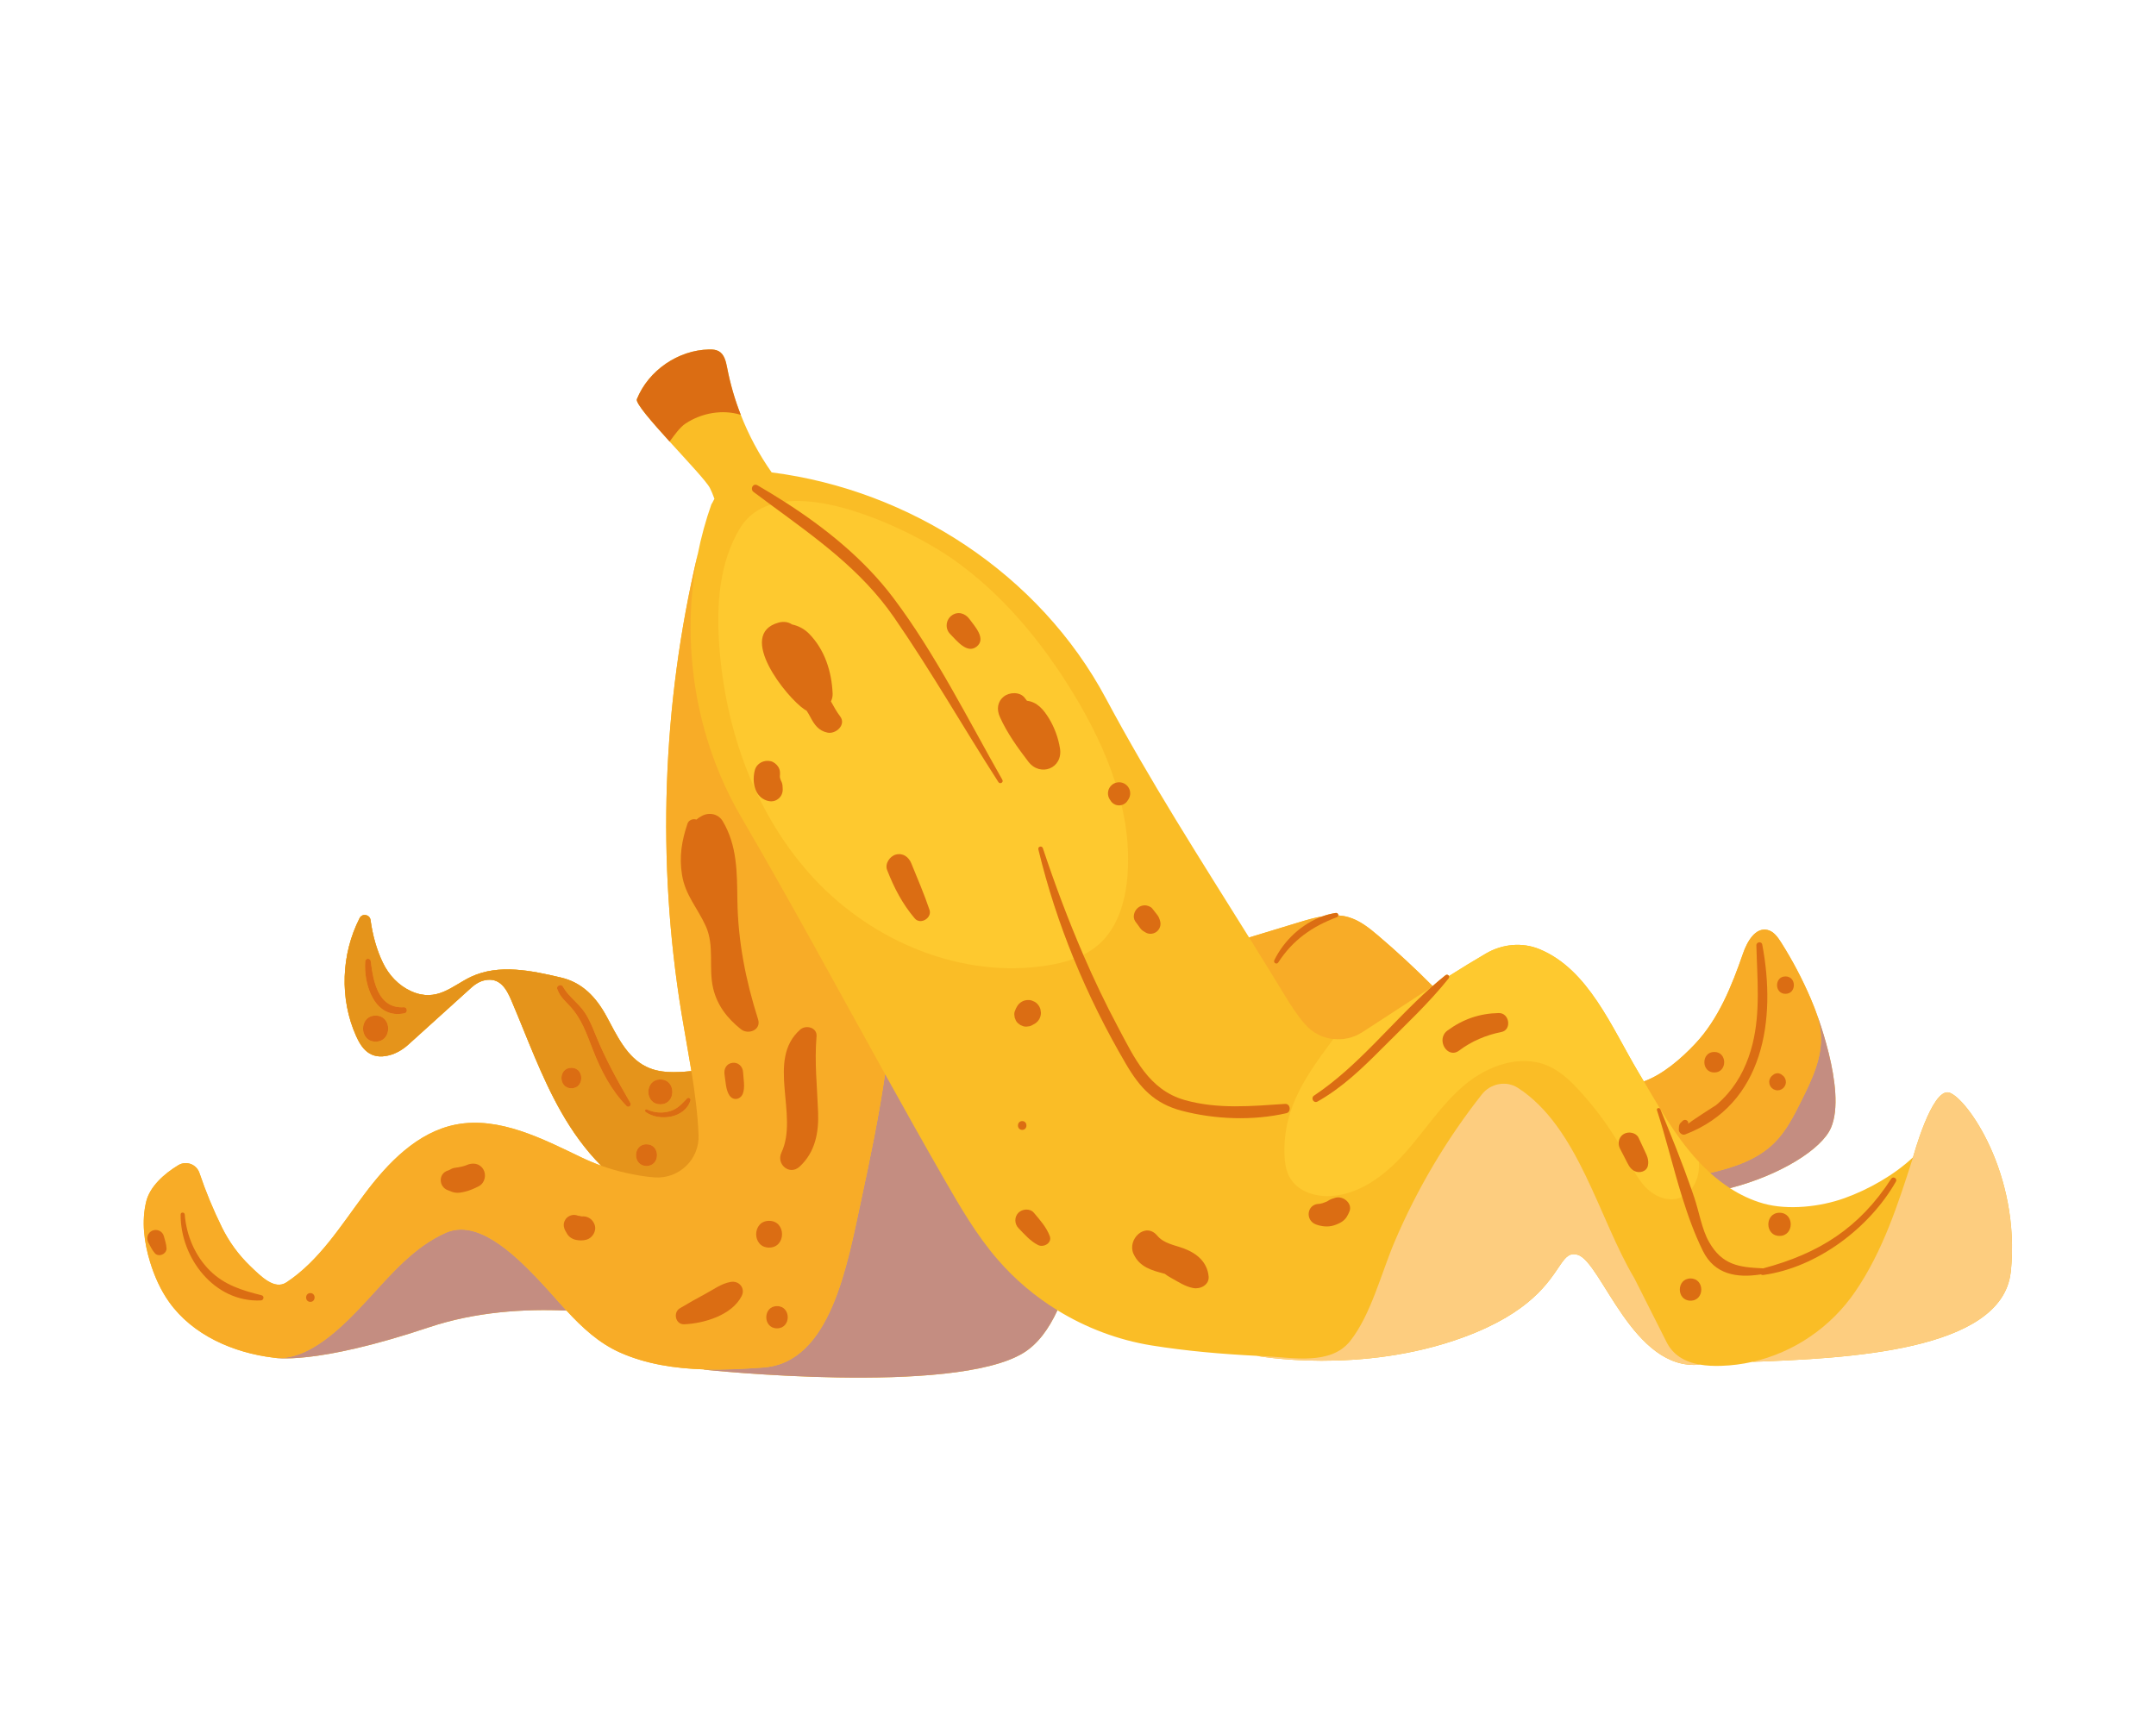 <?xml version="1.0" encoding="utf-8"?>
<!-- Generator: Adobe Illustrator 27.5.0, SVG Export Plug-In . SVG Version: 6.00 Build 0)  -->
<svg version="1.1" xmlns="http://www.w3.org/2000/svg" xmlns:xlink="http://www.w3.org/1999/xlink" x="0px" y="0px"
	 viewBox="0 0 2370 1899" style="enable-background:new 0 0 2370 1899;" xml:space="preserve">
<g id="Capa_3">
</g>
<g id="Capa_4">
	<g>
		<path style="fill:#FABD26;" d="M2142.356,1201.232c-18.845-4.754-39.42,71.177-39.42,71.177
			c-20.447,19.351-48.927,35.495-75.481,45.007c-26.491,9.519-62.109,13.5-89.24,5.789c-13.022-3.697-25.213-9.504-36.53-16.814
			c55.159-14.183,100.856-42.831,110.996-66.286c18.11-41.875-18.567-133.095-18.567-133.095v0.001
			c-1.19-3.09-2.455-6.152-3.754-9.186c-9.18-21.411-20.072-42.094-32.551-61.766c-3.692-5.821-8.143-11.999-14.843-13.588
			c-13.272-3.146-22.39,12.734-26.847,25.624c-12.419,35.884-26.888,72.258-52.957,99.873
			c-15.412,16.323-35.64,33.758-56.199,41.039c-1.871-3.175-3.745-6.347-5.634-9.506c-29.965-50.212-55.169-113.673-109.115-135.919
			c-19.032-7.843-40.763-5.657-58.57,4.69c-13.547,7.889-27.178,16.264-40.853,24.911c-0.578-1.333-2.336-2.066-3.905-0.819
			c-4.788,3.809-9.473,7.751-14.075,11.798c-19.072-19.219-38.95-37.639-59.563-55.198c-9.983-8.495-20.518-17.003-33.122-20.594
			c-3.61-1.029-7.271-1.623-10.954-1.872c0.153-1.447-1.037-2.981-3.002-2.673c-4.945,0.77-9.789,2.026-14.487,3.709
			c-8.674,1.437-17.326,3.99-25.703,6.537c-18.304,5.568-36.602,11.136-54.906,16.704
			c-54.213-86.967-108.438-171.309-157.424-262.893c-72.807-136.286-214.529-228.924-367.408-248.485
			c-13.825-19.636-25.219-40.958-33.925-63.288c-6.619-16.784-11.573-34.077-14.984-51.695c-1.349-6.944-3.083-14.849-9.255-18.259
			c-3.089-1.739-6.819-1.996-10.417-1.927c-34.075,0.577-66.8,23.018-79.598,54.651c-1.74,4.245,16.458,25.071,36.005,46.615
			c19.609,21.599,40.637,43.915,44.305,51.048c1.665,3.195,3.286,7.278,4.963,11.852c-1.937,3.81-3.42,6.692-3.099,5.447
			c-6.447,18.164-11.526,36.782-15.265,55.668c-0.094,0.337-0.184,0.675-0.265,1.018c-38.842,164.526-44.855,336.731-17.573,503.555
			c3.461,21.173,7.463,42.376,10.905,63.617c-17.405,1.664-34.509,2.631-49.877-4.965c-21.368-10.555-32.092-34.252-43.433-55.217
			c-11.344-20.959-26.541-37.139-49.74-42.615c-32.769-7.742-68.509-15.219-99.026-0.979c-20.656,9.644-37.56,28.833-66.166,15.841
			c-13.687-6.216-24.329-17.606-30.873-31.137c-7.041-14.548-11.386-30.753-13.607-47.047c-0.843-6.172-9.142-7.66-11.982-2.116
			c-20.275,39.639-22.171,88.589-3.979,129.345c5.951,13.343,15.043,27,36.474,21.474c7.912-2.042,15.055-6.361,21.121-11.842
			l69.458-62.808c4.17-3.767,9.124-6.744,14.624-7.874c16.777-3.448,23.986,10.203,29.121,22.246
			c17.573,41.196,32.6,83.667,54.743,122.602c12.132,21.334,26.703,41.746,44.008,59.096c-7.583-2.739-15.027-5.874-22.311-9.367
			c-41.384-19.86-89.808-45.126-137.333-35.915c-42.484,8.238-74.943,42.188-100.863,76.841
			c-25.919,34.653-49.408,72.829-85.507,96.689c-13.185,8.715-27.965-6.437-40.209-18.253
			c-12.598-12.155-22.952-26.446-30.699-42.15c-9.57-19.389-17.851-39.419-24.764-59.908c-3.214-9.518-14.462-13.756-23.089-8.602
			c-16.13,9.657-31.41,23.873-35.356,39.834c-5.394,21.825-2.417,44.994,4.145,66.499c4.772,15.666,11.476,30.854,20.978,44.198
			c25.913,36.411,70.561,55.844,114.928,61.206c0,0,43.92,9.042,170.83-33.435c51.064-17.09,104.942-20.424,151.105-18.309
			c17.126,18.508,35.421,35.673,58.894,46.112c28.562,12.705,60.298,17.506,92.164,18.489l0.21,0.317
			c0,0,274.332,29.102,351.288-18.618c15.589-9.667,27.693-26.304,37.085-46.689c31.567,19.427,66.895,32.766,103.53,38.672
			c38.32,6.17,76.808,9.442,115.509,11.425c0.01,0.007,0.019,0.015,0.028,0.022c0,0,113.869,21.091,226.901-20.319
			c74.775-27.388,94.39-61.722,106.666-79.534c6.241-9.13,10.611-13.882,19.42-11.183c26.028,8.034,60.54,128.235,134.291,120.689
			c7.337,1.271,15.181,1.601,23.174,1.341c11.645-0.354,23.121-1.842,34.303-4.369c102.977-3.886,273.824-11.372,284.025-98.246
			l0.193-1.155C2221.307,1289.896,2161.191,1206.053,2142.356,1201.232z"/>
		<g>
			<path style="fill:#C48D81;" d="M1096.962,1385.184c-23.855-27.451-42.115-59.279-60.247-90.786
				c-21.859-38.087-42.977-75.808-63.801-113.362c-6.807,46.376-16.355,92.598-26.073,137.693
				c-15.53,72.055-33.662,179.073-107.15,184.763c-21.328,1.649-43.63,2.824-65.87,2.138l0.21,0.317
				c0,0,274.332,29.102,351.288-18.618c15.589-9.667,27.693-26.304,37.085-46.689
				C1137.955,1425.597,1115.762,1406.904,1096.962,1385.184z"/>
			<path style="fill:#C48D81;" d="M490.224,1355.347c-35.156,15.458-60.778,46.125-86.8,74.367
				c-26.025,28.236-64.47,67.668-102.596,63.059c0,0,43.92,9.042,170.83-33.435c51.064-17.09,104.942-20.424,151.105-18.309
				c-11.232-12.141-21.962-24.859-33.319-36.638C563.555,1377.543,524.361,1340.341,490.224,1355.347z"/>
			<path style="fill:#C48D81;" d="M1980.056,1210.475c-8.187,16.406-16.605,33.127-29.611,46.049
				c-18.716,18.595-44.448,27.107-70.527,33.129c6.844,6.146,14.106,11.787,21.768,16.739
				c55.159-14.183,100.856-42.831,110.996-66.286c18.11-41.875-18.567-133.095-18.567-133.095v0.001
				c3.711,9.643,6.666,19.572,7.44,29.837C2003.508,1162.673,1991.629,1187.305,1980.056,1210.475z"/>
			<g>
				<path style="fill:#F8AC27;" d="M814.449,897.823c-50.208-86.028-66.788-190.742-47.475-288.315
					c-0.094,0.337-0.184,0.675-0.265,1.018c-38.842,164.526-44.855,336.731-17.573,503.555c3.461,21.173,7.463,42.376,10.905,63.617
					c-17.405,1.664-34.509,2.631-49.877-4.965c-21.368-10.555-32.092-34.252-43.433-55.217
					c-11.344-20.959-26.541-37.139-49.74-42.615c-32.769-7.742-68.509-15.219-99.026-0.979
					c-20.656,9.644-37.56,28.833-66.166,15.841c-13.687-6.216-24.329-17.606-30.873-31.137
					c-7.041-14.548-11.386-30.753-13.607-47.047c-0.843-6.172-9.142-7.66-11.982-2.116c-20.275,39.639-22.171,88.589-3.979,129.345
					c5.951,13.343,15.043,27,36.474,21.474c7.912-2.042,15.055-6.361,21.121-11.842l69.458-62.808
					c4.17-3.767,9.124-6.744,14.624-7.874c16.777-3.448,23.986,10.203,29.121,22.246c17.573,41.196,32.6,83.667,54.743,122.602
					c12.132,21.334,26.703,41.746,44.008,59.096c-7.583-2.739-15.027-5.874-22.311-9.367
					c-41.384-19.86-89.808-45.126-137.333-35.915c-42.484,8.238-74.943,42.188-100.863,76.841
					c-25.919,34.653-49.408,72.829-85.507,96.689c-13.185,8.715-27.965-6.437-40.209-18.253
					c-12.598-12.155-22.952-26.446-30.699-42.15c-9.57-19.389-17.851-39.419-24.764-59.908c-3.214-9.518-14.462-13.756-23.089-8.602
					c-16.13,9.657-31.41,23.873-35.356,39.834c-5.394,21.825-2.417,44.994,4.145,66.499c4.772,15.666,11.476,30.854,20.978,44.198
					c25.913,36.411,70.561,55.844,114.928,61.206c38.126,4.609,76.571-34.823,102.596-63.059
					c26.022-28.242,51.645-58.909,86.8-74.367c34.138-15.006,73.332,22.196,99.22,49.045c11.357,11.779,22.087,24.497,33.319,36.638
					c17.126,18.508,35.421,35.673,58.894,46.112c28.562,12.705,60.298,17.506,92.164,18.489c22.24,0.686,44.542-0.489,65.87-2.138
					c73.488-5.689,91.62-112.707,107.15-184.763c9.717-45.095,19.266-91.317,26.073-137.693
					C920.55,1086.601,870.064,993.233,814.449,897.823z"/>
				<path style="fill:#F8AC27;" d="M1515.249,1028.963c-9.983-8.495-20.518-17.003-33.122-20.594
					c-3.61-1.029-7.271-1.623-10.954-1.872c-0.09,0.831-0.618,1.633-1.702,2.042c-27.075,10.159-48.48,25.134-64.305,49.71
					c-1.774,2.763-5.788,0.358-4.37-2.555c10.576-21.631,29.999-39.961,52.888-48.161c-8.674,1.437-17.326,3.99-25.703,6.537
					c-18.304,5.568-36.602,11.136-54.906,16.704c12.963,20.791,25.922,41.731,38.81,62.956c6.75,11.126,14.078,22.699,22.762,32.538
					c8.233,9.386,19.354,14.912,30.992,16.199c10.802,1.224,22.052-1.155,31.76-7.397c25.044-16.044,50.208-32.813,75.272-49.014
					c0.712-0.634,1.427-1.266,2.142-1.895C1555.74,1064.943,1535.862,1046.522,1515.249,1028.963z"/>
				<path style="fill:#F8AC27;" d="M2001.556,1136.848c-0.775-10.265-3.73-20.193-7.44-29.837c-1.19-3.09-2.455-6.152-3.754-9.186
					c-9.18-21.411-20.072-42.094-32.551-61.766c-3.692-5.821-8.143-11.999-14.843-13.588c-13.272-3.146-22.39,12.734-26.847,25.624
					c-12.419,35.884-26.888,72.258-52.957,99.873c-15.412,16.323-35.64,33.758-56.199,41.039
					c5.916,10.041,11.776,20.131,17.842,30.084c0.125,0.152,0.234,0.329,0.322,0.532c9.608,15.74,19.74,31.124,31.429,45.391
					c3.473,4.314,7.134,8.489,10.932,12.476c3.977,4.223,8.119,8.293,12.429,12.163c26.078-6.021,51.811-14.533,70.527-33.129
					c13.006-12.922,21.425-29.642,29.611-46.049C1991.629,1187.305,2003.508,1162.673,2001.556,1136.848z"/>
			</g>
			<g>
				<path style="fill:#E5941B;" d="M719.362,1294.548c26.934,2.01,49.677-19.728,48.546-46.721
					c-0.981-23.431-4.089-46.805-7.868-70.131c-17.405,1.664-34.509,2.631-49.877-4.965c-21.368-10.555-32.092-34.252-43.433-55.217
					c-11.344-20.959-26.541-37.139-49.74-42.615c-32.769-7.742-68.509-15.219-99.026-0.979
					c-20.656,9.644-37.56,28.833-66.166,15.841c-13.687-6.216-24.329-17.606-30.873-31.137
					c-7.041-14.548-11.386-30.753-13.607-47.047c-0.843-6.172-9.142-7.66-11.982-2.116c-20.275,39.639-22.171,88.589-3.979,129.345
					c5.951,13.343,15.043,27,36.474,21.474c7.912-2.042,15.055-6.361,21.121-11.842l69.458-62.808
					c4.17-3.767,9.124-6.744,14.624-7.874c16.777-3.448,23.986,10.203,29.121,22.246c17.573,41.196,32.6,83.667,54.743,122.602
					c12.132,21.334,26.703,41.746,44.008,59.096c8.977,3.24,18.151,5.924,27.491,7.963
					C698.237,1291.811,708.82,1293.758,719.362,1294.548z M725.896,1186.865c17.601,0,17.576,27.314,0,27.314
					C708.291,1214.179,708.323,1186.865,725.896,1186.865z M711.406,1219.911c7.653,3.661,17.002,4.295,25.132,1.827
					c8.309-2.517,12.976-8.018,18.726-14.014c1.524-1.588,4.351,0.044,3.717,2.166c-5.935,19.677-34.39,23.408-49.196,12.796
					C708.101,1221.481,709.529,1219.014,711.406,1219.911z M710.678,1258.131c15.396,0,15.371,23.886,0,23.886
					C695.288,1282.017,695.313,1258.131,710.678,1258.131z M412.894,1145.28c-18.454,0-18.423-28.631,0-28.631
					C431.348,1116.648,431.316,1145.28,412.894,1145.28z M444.817,1114.061c-32.922,7.183-45.279-31.457-43.333-56.975
					c0.303-4.006,5.638-3.848,6.116,0c2.633,21.524,7.881,52.115,36.318,50.364C447.728,1107.218,448.484,1113.258,444.817,1114.061
					z M628.085,1196.592c-14.549,0-14.524-22.567,0-22.567C642.625,1174.025,642.6,1196.592,628.085,1196.592z M651.637,1154.04
					c-6.662-17.08-12.2-33.705-24.873-47.481c-6.553-7.12-10.823-10.141-14.225-19.163c-1.396-3.679,4.407-5.922,6.228-2.625
					c6.085,10.995,16.908,17.876,23.864,28.237c5.098,7.584,8.565,16.13,11.976,24.562c10.842,26.798,23.998,50.332,38.401,75.24
					c1.543,2.662-2.093,5.488-4.245,3.284C671.64,1198.538,660.476,1176.731,651.637,1154.04z"/>
			</g>
			<path style="fill:#FDCD7F;" d="M1831.284,1474.233c-11.573-22.887-23.018-45.71-34.59-68.604
				c-39.022-65.131-61.399-166.335-128.075-209.477c-12.86-8.357-30.089-4.947-39.61,7.077
				c-39.091,49.572-71.495,104.419-96.187,162.542c-14.209,33.499-25.907,80.113-48.668,108.72
				c-21.409,26.88-63.077,18.133-92.969,16.72c-3.249-0.149-6.497-0.308-9.743-0.474c0.01,0.007,0.019,0.015,0.028,0.022
				c0,0,113.869,21.091,226.901-20.319c74.775-27.388,94.39-61.722,106.666-79.534c6.241-9.13,10.611-13.882,19.42-11.183
				c26.028,8.034,60.54,128.235,134.291,120.689C1852.474,1497.593,1838.687,1490.145,1831.284,1474.233z"/>
			<path style="fill:#FDCD7F;" d="M2142.356,1201.232c-18.845-4.754-39.42,71.177-39.42,71.177
				c-16.395,51.312-33.109,103.194-63.586,147.755c-26.853,39.244-67.515,66.911-113.126,77.219
				c102.977-3.886,273.824-11.372,284.025-98.246l0.193-1.155C2221.307,1289.896,2161.191,1206.053,2142.356,1201.232z"/>
			<path style="fill:#FEC92F;" d="M1821.452,1220.671c-0.699-2.169,2.124-3.05,3.355-1.581
				c-6.066-9.953-11.926-20.043-17.842-30.084c-1.871-3.175-3.745-6.347-5.634-9.506c-29.965-50.212-55.169-113.673-109.115-135.919
				c-19.032-7.843-40.763-5.657-58.57,4.69c-13.547,7.889-27.178,16.264-40.853,24.911c0.331,0.769,0.272,1.736-0.45,2.64
				c-21.718,27.15-48.246,51.889-72.798,76.54c-22.152,22.253-43.789,43.218-71.229,58.746c-4.254,2.411-7.796-3.831-3.798-6.492
				c48.527-32.304,84.782-79.915,128.154-118.56c-25.063,16.201-50.227,32.97-75.272,49.014c-9.708,6.242-20.959,8.621-31.76,7.397
				c-28.165,38.195-54.843,73.815-53.688,125.44c0.194,9.582,1.412,19.483,6.366,27.646c8.421,13.959,26.038,19.936,42.368,19.547
				c33.047-0.835,61.856-22.823,83.843-47.512c21.99-24.688,39.928-53.17,65.195-74.455c25.272-21.348,61.34-34.396,91.692-21.348
				c13.756,5.921,24.876,16.526,34.972,27.584c16.258,17.702,30.648,37.059,42.974,57.639c-0.025-4.045,1.884-7.956,5.719-10.202
				c5.145-3.007,13.456-1.544,16.158,4.238c2.084,4.465,4.167,8.929,6.254,13.387c2.699,5.789,5.297,10.548,3.998,17.072
				c-1.362,6.8-9.418,8.715-14.831,6.027c-0.244-0.12-0.478-0.249-0.709-0.382c3.886,6.887,8.19,13.473,13.738,19.018
				c9.514,9.45,23.855,15.434,36.52,10.994c0.987-0.344,1.939-0.752,2.861-1.205
				C1839.196,1284.111,1831.341,1251.087,1821.452,1220.671z"/>
			<path style="fill:#FEC92F;" d="M1825.128,1219.622c0.006,0.011,0.012,0.02,0.016,0.032
				c11.998,29.151,23.736,58.094,34.122,87.812c4.544-5.859,7.318-13.352,8.093-20.784c0.319-3.083,0.319-6.103,0.131-9.193
				c-3.798-3.987-7.459-8.163-10.932-12.476C1844.869,1250.746,1834.736,1235.361,1825.128,1219.622z"/>
			<path style="fill:#FEC92F;" d="M1232.896,885.154c-0.878,0.223-1.783,0.341-2.721,0.343c-1.99-0.006-3.845-0.509-5.563-1.507
				c-1.652-0.979-2.971-2.297-3.952-3.95l-1.021-1.576c-1.106-1.903-1.665-3.955-1.671-6.16c0.006-2.204,0.565-4.256,1.671-6.16
				c1.471-2.517,3.811-4.398,6.503-5.349c-10.895-34.139-27.266-67.009-45.848-97.637
				c-35.056-57.766-79.082-111.055-134.594-149.583c-36.442-25.286-123.74-69.308-183.421-61.922
				c45.176,28.941,87.828,63.296,120.004,106.121c46.013,61.237,81.737,133.074,119.532,199.612c1.593,2.801-2.57,5.186-4.289,2.505
				c-38.698-60.145-74.244-122.64-114.969-181.46c-35.987-51.983-85.573-86.922-135.387-123.566
				c-13.956,4.381-25.622,12.578-33.654,25.797c-22.948,37.786-26.019,84.35-22.923,128.44
				c6.625,94.341,40.306,188.651,104.958,257.674c64.66,69.024,162.191,109.599,255.597,94.749
				c9.893-1.574,19.854-3.826,29.265-7.285c-15.939-39.005-29.033-79.159-38.954-120.315c-0.771-3.189,3.848-4.42,4.879-1.343
				c13.225,39.642,27.844,78.854,44.439,117.203c5.785-2.89,11.242-6.372,16.19-10.6c21.256-18.158,29.952-47.205,32.319-75.058
				C1241.542,937.493,1238.958,911.033,1232.896,885.154z"/>
			<path style="fill:#DB6D13;" d="M982.558,678.432c40.725,58.82,76.271,121.315,114.969,181.46
				c1.718,2.681,5.881,0.295,4.289-2.505c-37.795-66.538-73.519-138.375-119.532-199.612
				c-32.175-42.824-74.828-77.18-120.004-106.121c-9.774-6.262-19.666-12.272-29.599-18.058c-4.854-2.825-8.54,4.131-4.289,7.328
				c6.247,4.699,12.513,9.333,18.779,13.942C896.985,591.51,946.572,626.449,982.558,678.432z"/>
			<path style="fill:#DB6D13;" d="M1412.647,1213.739c-36.771,2.436-73.922,6.01-110.089-4.168
				c-39.694-11.164-55.568-46.396-73.613-80.27c-13.837-25.976-26.491-52.532-38.167-79.515
				c-16.595-38.348-31.214-77.56-44.439-117.203c-1.03-3.076-5.65-1.846-4.879,1.343c9.92,41.156,23.014,81.309,38.954,120.315
				c16.277,39.83,35.521,78.462,57.383,115.735c15.396,26.252,31.27,43.468,61.515,51.368c36.499,9.525,78.008,11.039,114.722,2.631
				C1419.684,1222.68,1418.56,1213.344,1412.647,1213.739z"/>
			<path style="fill:#DB6D13;" d="M1444.516,1204.617c-3.998,2.661-0.456,8.903,3.798,6.492
				c27.44-15.528,49.078-36.494,71.229-58.746c24.551-24.651,51.08-49.39,72.798-76.54c0.722-0.904,0.781-1.872,0.45-2.64
				c-0.578-1.333-2.336-2.066-3.905-0.819c-4.788,3.809-9.473,7.751-14.075,11.798c-0.715,0.629-1.431,1.261-2.142,1.895
				C1529.299,1124.702,1493.044,1172.313,1444.516,1204.617z"/>
			<path style="fill:#DB6D13;" d="M1825.128,1219.622c-0.088-0.203-0.197-0.38-0.322-0.532c-1.231-1.469-4.054-0.588-3.355,1.581
				c9.889,30.416,17.745,63.44,27.615,95.282c6.416,20.692,13.681,40.886,22.911,59.543c12.772,25.829,37.23,29.918,63.633,25.712
				c0.734,0.514,1.68,0.79,2.768,0.64c58.963-8.193,116.518-51.518,145.714-102.704c1.933-3.391-3.108-6.284-5.204-3.039
				c-35.012,54.184-79.507,82.229-140.904,98.518c-0.219-0.059-0.447-0.098-0.687-0.108c-25.598-1.155-44.255-3.529-58.733-29.147
				c-7.775-13.77-10.995-33.493-16.011-48.348c-1.077-3.195-2.177-6.378-3.289-9.555c-10.386-29.718-22.124-58.661-34.122-87.812
				C1825.14,1219.642,1825.134,1219.633,1825.128,1219.622z"/>
			<path style="fill:#DB6D13;" d="M693.008,1212.81c-14.402-24.908-27.559-48.442-38.401-75.24
				c-3.411-8.432-6.878-16.978-11.976-24.562c-6.956-10.361-17.779-17.242-23.864-28.237c-1.821-3.297-7.624-1.054-6.228,2.625
				c3.401,9.023,7.672,12.043,14.225,19.163c12.672,13.776,18.211,30.401,24.873,47.481c8.84,22.691,20.003,44.498,37.127,62.054
				C690.915,1218.298,694.551,1215.472,693.008,1212.81z"/>
			<path style="fill:#DB6D13;" d="M709.784,1222.686c14.806,10.613,43.261,6.882,49.196-12.796c0.634-2.122-2.192-3.755-3.717-2.166
				c-5.75,5.996-10.417,11.496-18.726,14.014c-8.13,2.468-17.479,1.834-25.132-1.827
				C709.529,1219.014,708.101,1221.481,709.784,1222.686z"/>
			<path style="fill:#DB6D13;" d="M443.917,1107.45c-28.437,1.751-33.684-28.84-36.318-50.364c-0.478-3.848-5.813-4.006-6.116,0
				c-1.946,25.518,10.411,64.158,43.333,56.975C448.484,1113.258,447.728,1107.218,443.917,1107.45z"/>
			<path style="fill:#DB6D13;" d="M287.574,1424.164c-21.275-5.318-40.656-11.145-56.736-27.03
				c-16.464-16.276-25.945-38.836-27.747-61.722c-0.228-2.87-4.517-2.958-4.536,0c-0.287,47.531,36.971,96.827,88.25,94.415
				C289.944,1429.677,290.844,1424.98,287.574,1424.164z"/>
			<path style="fill:#DB6D13;" d="M1852.49,1247.312c86.779-33.328,100.273-126.821,84.651-208.898
				c-0.69-3.655-6.525-2.788-6.438,0.865c0.893,36.393,4.667,72.868-4.223,108.695c-4.935,19.873-13.765,39.124-27.353,54.62
				c-3.973,4.54-8.374,8.835-12.978,12.734c0.628-0.527-30.061,18.981-30.364,20.438c0.734-3.573-3.251-5.871-5.997-3.485
				c-3.985,3.473-4.188,4.396-4.344,9.663C1845.344,1245.297,1849.123,1248.606,1852.49,1247.312z"/>
			<path style="fill:#DB6D13;" d="M1400.796,1055.693c-1.418,2.913,2.596,5.318,4.37,2.555c15.824-24.575,37.23-39.55,64.305-49.71
				c1.084-0.408,1.612-1.211,1.702-2.042c0.153-1.447-1.037-2.981-3.002-2.673c-4.945,0.77-9.789,2.026-14.487,3.709
				C1430.795,1015.732,1411.372,1034.062,1400.796,1055.693z"/>
			<path style="fill:#DB6D13;" d="M913.409,771.214c1.296-2.632,1.993-5.57,1.859-8.678c-1.034-24.21-8.678-48.29-25.994-65.877
				c-5.01-5.09-11.81-8.678-18.595-10.055c-3.846-2.599-8.877-3.662-14.715-2.077c-46.991,12.759,8.459,82.297,28.555,95.653
				c0.687,0.457,1.393,0.852,2.112,1.197c1.4,2.078,2.737,4.311,4.036,6.802c4.454,8.514,9.13,15.339,19.038,17.356
				c9.168,1.865,20.834-8.684,13.791-17.933C919.591,782.487,916.555,776.805,913.409,771.214z"/>
			<path style="fill:#DB6D13;" d="M1165.174,822.733c-1.859-11.466-5.969-22.698-11.973-32.657
				c-6.137-10.182-13.344-18.326-24.295-19.579c-0.856-1.12-1.718-2.235-2.586-3.346c-5.254-6.718-16.72-6.185-22.777-1.355
				c-7.24,5.764-8.083,14.234-4.466,22.378c7.843,17.676,19.584,33.899,31.295,49.233
				C1143.556,854.661,1168.747,844.747,1165.174,822.733z"/>
			<path style="fill:#DB6D13;" d="M1045.882,676.95c-6.309,4.879-7.153,14.429-1.368,20.186c6.906,6.87,18.335,22.109,28.94,13.915
				c11.139-8.608-2.043-22.485-7.699-30.302C1061.047,674.231,1052.763,671.637,1045.882,676.95z"/>
			<path style="fill:#DB6D13;" d="M1001.759,949.235c-2.812-6.958-9.165-11.686-16.964-9.632
				c-6.637,1.752-12.332,10.04-9.627,16.966c7.612,19.496,16.764,37.234,30.386,53.238c6.266,7.366,19.226-0.471,16.211-9.437
				C1015.918,982.933,1008.643,966.275,1001.759,949.235z"/>
			<path style="fill:#DB6D13;" d="M1251.65,1018.095c0.984,1.343,1.902,2.881,3.102,4.031c1.337,1.274,2.983,2.204,4.563,3.145
				c3.767,2.254,8.69,1.777,12.094-0.847c3.426-2.65,5.06-7.189,3.899-11.447c-0.366-1.331-0.722-2.574-1.262-3.854
				c-0.881-2.079-2.305-3.692-3.686-5.463c-1.256-1.595-2.511-3.196-3.767-4.797c-1.672-2.122-5.76-3.572-8.359-3.46
				c-2.661,0.12-5.029,0.898-7.15,2.537c-4.257,3.29-6.537,10.473-3.045,15.239
				C1249.244,1014.817,1250.45,1016.456,1251.65,1018.095z"/>
			<path style="fill:#DB6D13;" d="M1219.639,866.145c-1.106,1.903-1.665,3.956-1.671,6.16c0.006,2.205,0.565,4.257,1.671,6.16
				l1.021,1.576c0.981,1.653,2.299,2.971,3.952,3.95c1.718,0.998,3.573,1.501,5.563,1.507c0.937-0.003,1.843-0.12,2.721-0.343
				c0.984-0.25,1.931-0.636,2.842-1.164c1.655-0.979,2.971-2.297,3.948-3.95l1.031-1.576c1.106-1.903,1.655-3.955,1.665-6.16
				c-0.009-2.204-0.559-4.256-1.665-6.16c-2.174-3.717-6.241-6.045-10.542-6.045c-1.39,0-2.752,0.244-4.032,0.696
				C1223.45,861.747,1221.111,863.627,1219.639,866.145z"/>
			<path style="fill:#DB6D13;" d="M1123.665,1232.651c-6.203,0-6.216,9.645,0,9.645
				C1129.875,1242.296,1129.881,1232.651,1123.665,1232.651z"/>
			<path style="fill:#DB6D13;" d="M1301.364,1372.709c-10.617-3.956-21.849-5.306-29.352-14.209
				c-13.022-15.441-33.185,4.244-26.01,20.067c6.831,15.044,20.674,18.301,34.303,21.97c2.161,1.628,4.466,3.119,6.956,4.476
				c8.055,4.39,15.402,9.538,24.532,11.24c7.675,1.425,17.664-3.523,16.802-12.803
				C1327.127,1387.646,1315.604,1378.02,1301.364,1372.709z"/>
			<path style="fill:#DB6D13;" d="M1118.873,1124.892c0.893,0.691,1.79,1.382,2.684,2.073c1.059,0.445,2.114,0.892,3.17,1.337
				c1.765,0.553,3.53,0.634,5.292,0.239c1.765-0.081,3.411-0.603,4.935-1.576c0.775-0.415,1.552-0.836,2.323-1.255
				c2.118-1.25,3.792-2.933,5.042-5.042c1.275-2.191,1.918-4.552,1.924-7.089c-0.172-1.25-0.334-2.492-0.503-3.736
				c-0.665-2.379-1.871-4.452-3.617-6.204c-1.268-1.368-2.777-2.335-4.52-2.906c-1.677-0.88-3.479-1.281-5.413-1.205
				c-2.536,0.006-4.904,0.646-7.097,1.914c-2.108,1.25-3.792,2.933-5.041,5.042c-0.416,0.779-0.834,1.551-1.256,2.33
				c-0.446,1.055-0.89,2.11-1.337,3.164c-0.553,1.765-0.634,3.53-0.241,5.294c0.006,1.199,0.309,2.317,0.912,3.352
				C1116.665,1122.269,1117.58,1123.687,1118.873,1124.892z"/>
			<path style="fill:#DB6D13;" d="M1136.437,1333.383c-4.145-4.947-12.61-4.282-16.892,0c-4.651,4.653-4.476,12.219,0,16.885
				c6.569,6.843,12.904,14.24,21.493,18.622c6.154,3.14,15.83-2.216,12.891-9.914
				C1150.125,1349.012,1143.187,1341.433,1136.437,1333.383z"/>
			<path style="fill:#DB6D13;" d="M1468.184,1316.883c-2.318,0.647-4.567,1.319-6.731,2.443c-0.75,0.389-1.496,0.922-2.218,1.374
				c-0.231,0.146-0.403,0.257-0.531,0.342c-0.05,0.002-0.166,0.031-0.372,0.104c-1.18,0.409-2.318,0.816-3.479,1.313
				c-1.753,0.771-2.152,0.929-1.212,0.482c0.609-0.269,0.541-0.269-0.206,0c-0.825,0.227-1.627,0.478-2.467,0.641
				c-0.047,0.008-0.088,0.017-0.128,0.026c-0.247,0.001-0.603,0.01-1.109,0.031c-13.388,0.553-15.196,18.241-3.07,22.679
				c6.097,2.235,13.322,3.027,19.572,1.018c3.111-1.005,6.416-2.342,9.133-4.213c4.188-2.895,6.097-6.429,7.993-11.057
				C1487.056,1323.049,1476.421,1314.597,1468.184,1316.883z"/>
			<path style="fill:#DB6D13;" d="M1603.996,1155.063c13.569-10.253,29.674-17.053,46.344-20.35
				c11.835-2.342,9.015-21.09-2.827-20.865c-21.034,0.396-39.354,6.712-56.371,19.226
				C1578.014,1142.724,1590.968,1164.908,1603.996,1155.063z"/>
			<path style="fill:#DB6D13;" d="M860.29,865.386c-0.006-2.563-0.631-4.961-1.877-7.184c-0.188-0.51-0.378-1.03-0.459-1.261
				l-0.481-1.571c-0.072-0.339-0.128-0.593-0.172-0.771c0.028-1.462,0.231-3.068-0.193-0.22c0.584-3.924,0.653-7.372-1.431-10.931
				c-1.721-2.945-5.094-5.752-8.477-6.518c-7.434-1.695-15.414,2.229-17.448,9.902c-3.039,11.484-0.937,27.175,11.089,32.587
				c4.96,2.235,10.046,2.474,14.578-1.023c3.96-3.065,5.313-7.361,4.923-12.057C860.349,866.296,860.334,865.983,860.29,865.386z
				 M857.304,855.233c0.028,0.225,0.066,0.485,0.109,0.791C857.345,855.879,857.313,855.586,857.304,855.233z"/>
			<path style="fill:#DB6D13;" d="M1811.488,1281.501c1.299-6.524-1.3-11.283-3.998-17.072c-2.087-4.459-4.17-8.922-6.254-13.387
				c-2.702-5.782-11.013-7.245-16.158-4.238c-3.836,2.246-5.744,6.157-5.719,10.202c0.013,2.016,0.503,4.067,1.484,5.96
				c2.115,4.106,4.236,8.212,6.36,12.319c2.299,4.461,4.267,9.278,8.746,11.862c0.231,0.133,0.465,0.262,0.709,0.382
				C1802.07,1290.216,1810.126,1288.301,1811.488,1281.501z"/>
			<path style="fill:#DB6D13;" d="M1858.353,1405.679c-15.708,0-15.733,24.413,0,24.413
				C1874.065,1430.092,1874.09,1405.679,1858.353,1405.679z"/>
			<path style="fill:#DB6D13;" d="M1956.167,1333.421c-16.389,0-16.414,25.468,0,25.468
				C1972.553,1358.889,1972.578,1333.421,1956.167,1333.421z"/>
			<path style="fill:#DB6D13;" d="M1884.438,1179.199c14.515,0,14.54-22.566,0-22.566
				C1869.914,1156.633,1869.895,1179.199,1884.438,1179.199z"/>
			<path style="fill:#DB6D13;" d="M1945.607,1193.189c0.219,0.777,0.615,1.449,1.178,2.021c0.409,0.691,0.962,1.237,1.646,1.645
				c0.578,0.572,1.25,0.961,2.027,1.18c1.094,0.578,2.268,0.835,3.536,0.792c0.812-0.113,1.627-0.22,2.436-0.327
				c0.728-0.308,1.462-0.615,2.193-0.929c0.621-0.478,1.237-0.954,1.858-1.432c0.478-0.621,0.953-1.237,1.431-1.859
				c0.309-0.728,0.615-1.456,0.922-2.191c0.384-1.218,0.44-2.437,0.172-3.655c-0.006-0.828-0.216-1.601-0.628-2.316
				c-0.371-1.137-1.005-2.123-1.896-2.952l-1.212-0.96c-0.678-0.728-1.477-1.243-2.405-1.545c-0.887-0.464-1.846-0.678-2.87-0.64
				c-0.665,0.087-1.324,0.176-1.984,0.264c-1.262,0.358-2.361,0.992-3.289,1.921l-1.212,0.96c-0.484,0.615-0.962,1.237-1.44,1.852
				c-0.306,0.735-0.615,1.464-0.921,2.191c-0.385,1.224-0.44,2.443-0.163,3.661
				C1944.985,1191.701,1945.191,1192.472,1945.607,1193.189z"/>
			<path style="fill:#DB6D13;" d="M1962.683,1092.714c12.319,0,12.338-19.138,0-19.138
				C1950.37,1073.576,1950.351,1092.714,1962.683,1092.714z"/>
			<path style="fill:#DB6D13;" d="M628.085,1174.025c-14.524,0-14.549,22.567,0,22.567
				C642.6,1196.592,642.625,1174.025,628.085,1174.025z"/>
			<path style="fill:#DB6D13;" d="M710.678,1282.017c15.371,0,15.396-23.886,0-23.886
				C695.313,1258.131,695.288,1282.017,710.678,1282.017z"/>
			<path style="fill:#DB6D13;" d="M725.896,1214.179c17.576,0,17.601-27.314,0-27.314
				C708.323,1186.865,708.291,1214.179,725.896,1214.179z"/>
			<path style="fill:#DB6D13;" d="M412.894,1116.648c-18.423,0-18.454,28.631,0,28.631
				C431.316,1145.28,431.348,1116.648,412.894,1116.648z"/>
			<path style="fill:#DB6D13;" d="M783.997,1086.862c4.458,18.762,15.671,32.989,30.533,44.818
				c8.024,6.38,22.518,0.823,18.791-10.938c-13.668-43.143-22.099-85.694-22.742-131.11c-0.418-30.24-0.138-59.927-16.124-86.749
				c-4.738-7.956-14.609-10.071-22.609-5.934c-2.371,1.228-4.485,2.64-6.362,4.212c-3.395-1.412-8.409,0.479-9.699,4.284
				c-6.45,19.005-9.318,36.549-6.054,56.572c3.661,22.485,17.011,36.129,26.094,56.228
				C785.753,1040.19,778.553,1063.924,783.997,1086.862z"/>
			<path style="fill:#DB6D13;" d="M805.075,1168.594c-6.6,0.892-9.627,6.775-8.615,12.929c1.174,7.133,1.268,16.915,5.447,22.992
				c4.139,6.022,12.001,4.527,14.6-1.903c2.752-6.806,0.684-16.676,0.303-23.84C816.482,1172.556,811.466,1167.727,805.075,1168.594
				z"/>
			<path style="fill:#DB6D13;" d="M879.009,1282.676c17.064-15.798,21.147-37.234,20.303-59.788
				c-1.084-28.764-4.099-54.627-1.724-83.473c0.802-9.75-11.667-12.903-17.907-7.415c-37.807,33.235-1.284,94.015-20.672,135.248
				C852.987,1280.057,867.952,1292.916,879.009,1282.676z"/>
			<path style="fill:#DB6D13;" d="M815.233,1425.075c4.438-8.671-2.836-17.229-11.997-15.61
				c-10.592,1.878-18.907,8.42-28.224,13.349c-9.393,4.967-18.529,10.216-27.666,15.641c-7.793,4.634-4.81,17.989,4.767,17.588
				C773.974,1455.126,804.478,1446.09,815.233,1425.075z"/>
			<path style="fill:#DB6D13;" d="M845.441,1371.735c18.938,0,18.969-29.423,0-29.423
				C826.509,1342.312,826.478,1371.735,845.441,1371.735z"/>
			<path style="fill:#DB6D13;" d="M854.137,1436.106c-15.708,0-15.733,24.413,0,24.413
				C869.848,1460.519,869.873,1436.106,854.137,1436.106z"/>
			<path style="fill:#DB6D13;" d="M639.23,1337.467c-0.231-0.073-0.465-0.147-0.703-0.221c-1.003-0.32-2.04-0.478-3.089-0.519
				c-0.471-0.201-0.956-0.38-1.452-0.531c-4.773-1.318-10.114,0.729-12.657,4.986c-3.011,5.029-1.421,9.846,1.337,14.089
				c0.937,1.944,2.121,3.575,4.029,5.049c1.893,1.462,4.145,2.48,6.494,2.951c3.898,0.785,7.521,0.829,11.398-0.207
				c6.634-1.776,11.338-9.443,9.164-16.156C651.652,1340.416,645.783,1336.715,639.23,1337.467z"/>
			<path style="fill:#DB6D13;" d="M513.016,1280.986c-2.462,1.094-6.435,2.048-9.542,2.55c1.003-0.176,0.516-0.113-1.478,0.176
				c-1.174,0.126-2.336,0.314-3.489,0.566c-2.589,0.741-3.808,2.04-5.997,2.694c-11.057,3.321-10.355,18.151,0,21.761
				c3.045,1.062,4.27,2.01,7.843,2.556c3.495,0.527,7.081-0.169,10.498-0.986c5.463-1.306,10.742-3.553,15.683-6.185
				c6.385-3.397,8.353-12.262,4.804-18.322C527.35,1278.971,519.66,1278.054,513.016,1280.986z"/>
			<path style="fill:#DB6D13;" d="M341.165,1421.754c-6.204,0-6.216,9.644,0,9.644
				C347.368,1431.398,347.381,1421.754,341.165,1421.754z"/>
			<path style="fill:#DB6D13;" d="M180.108,1359.09c-1.437-5.4-7.503-8.163-12.557-6.034c-5.198,2.198-7.122,8.27-4.445,13.205
				c2.146,3.963,4.064,8.1,6.994,11.54c4.232,4.966,13.294,0.993,12.959-5.368C182.829,1367.893,181.282,1363.466,180.108,1359.09z"
				/>
			<path style="fill:#DB6D13;" d="M753.686,465.627c17.557-11.579,40.381-15.754,60.631-9.519
				c-6.619-16.784-11.573-34.077-14.984-51.695c-1.349-6.944-3.083-14.849-9.255-18.259c-3.089-1.739-6.819-1.996-10.417-1.927
				c-34.075,0.577-66.8,23.018-79.598,54.651c-1.74,4.245,16.458,25.071,36.005,46.615
				C741.663,478.096,747.133,469.934,753.686,465.627z"/>
		</g>
	</g>
</g>
</svg>
